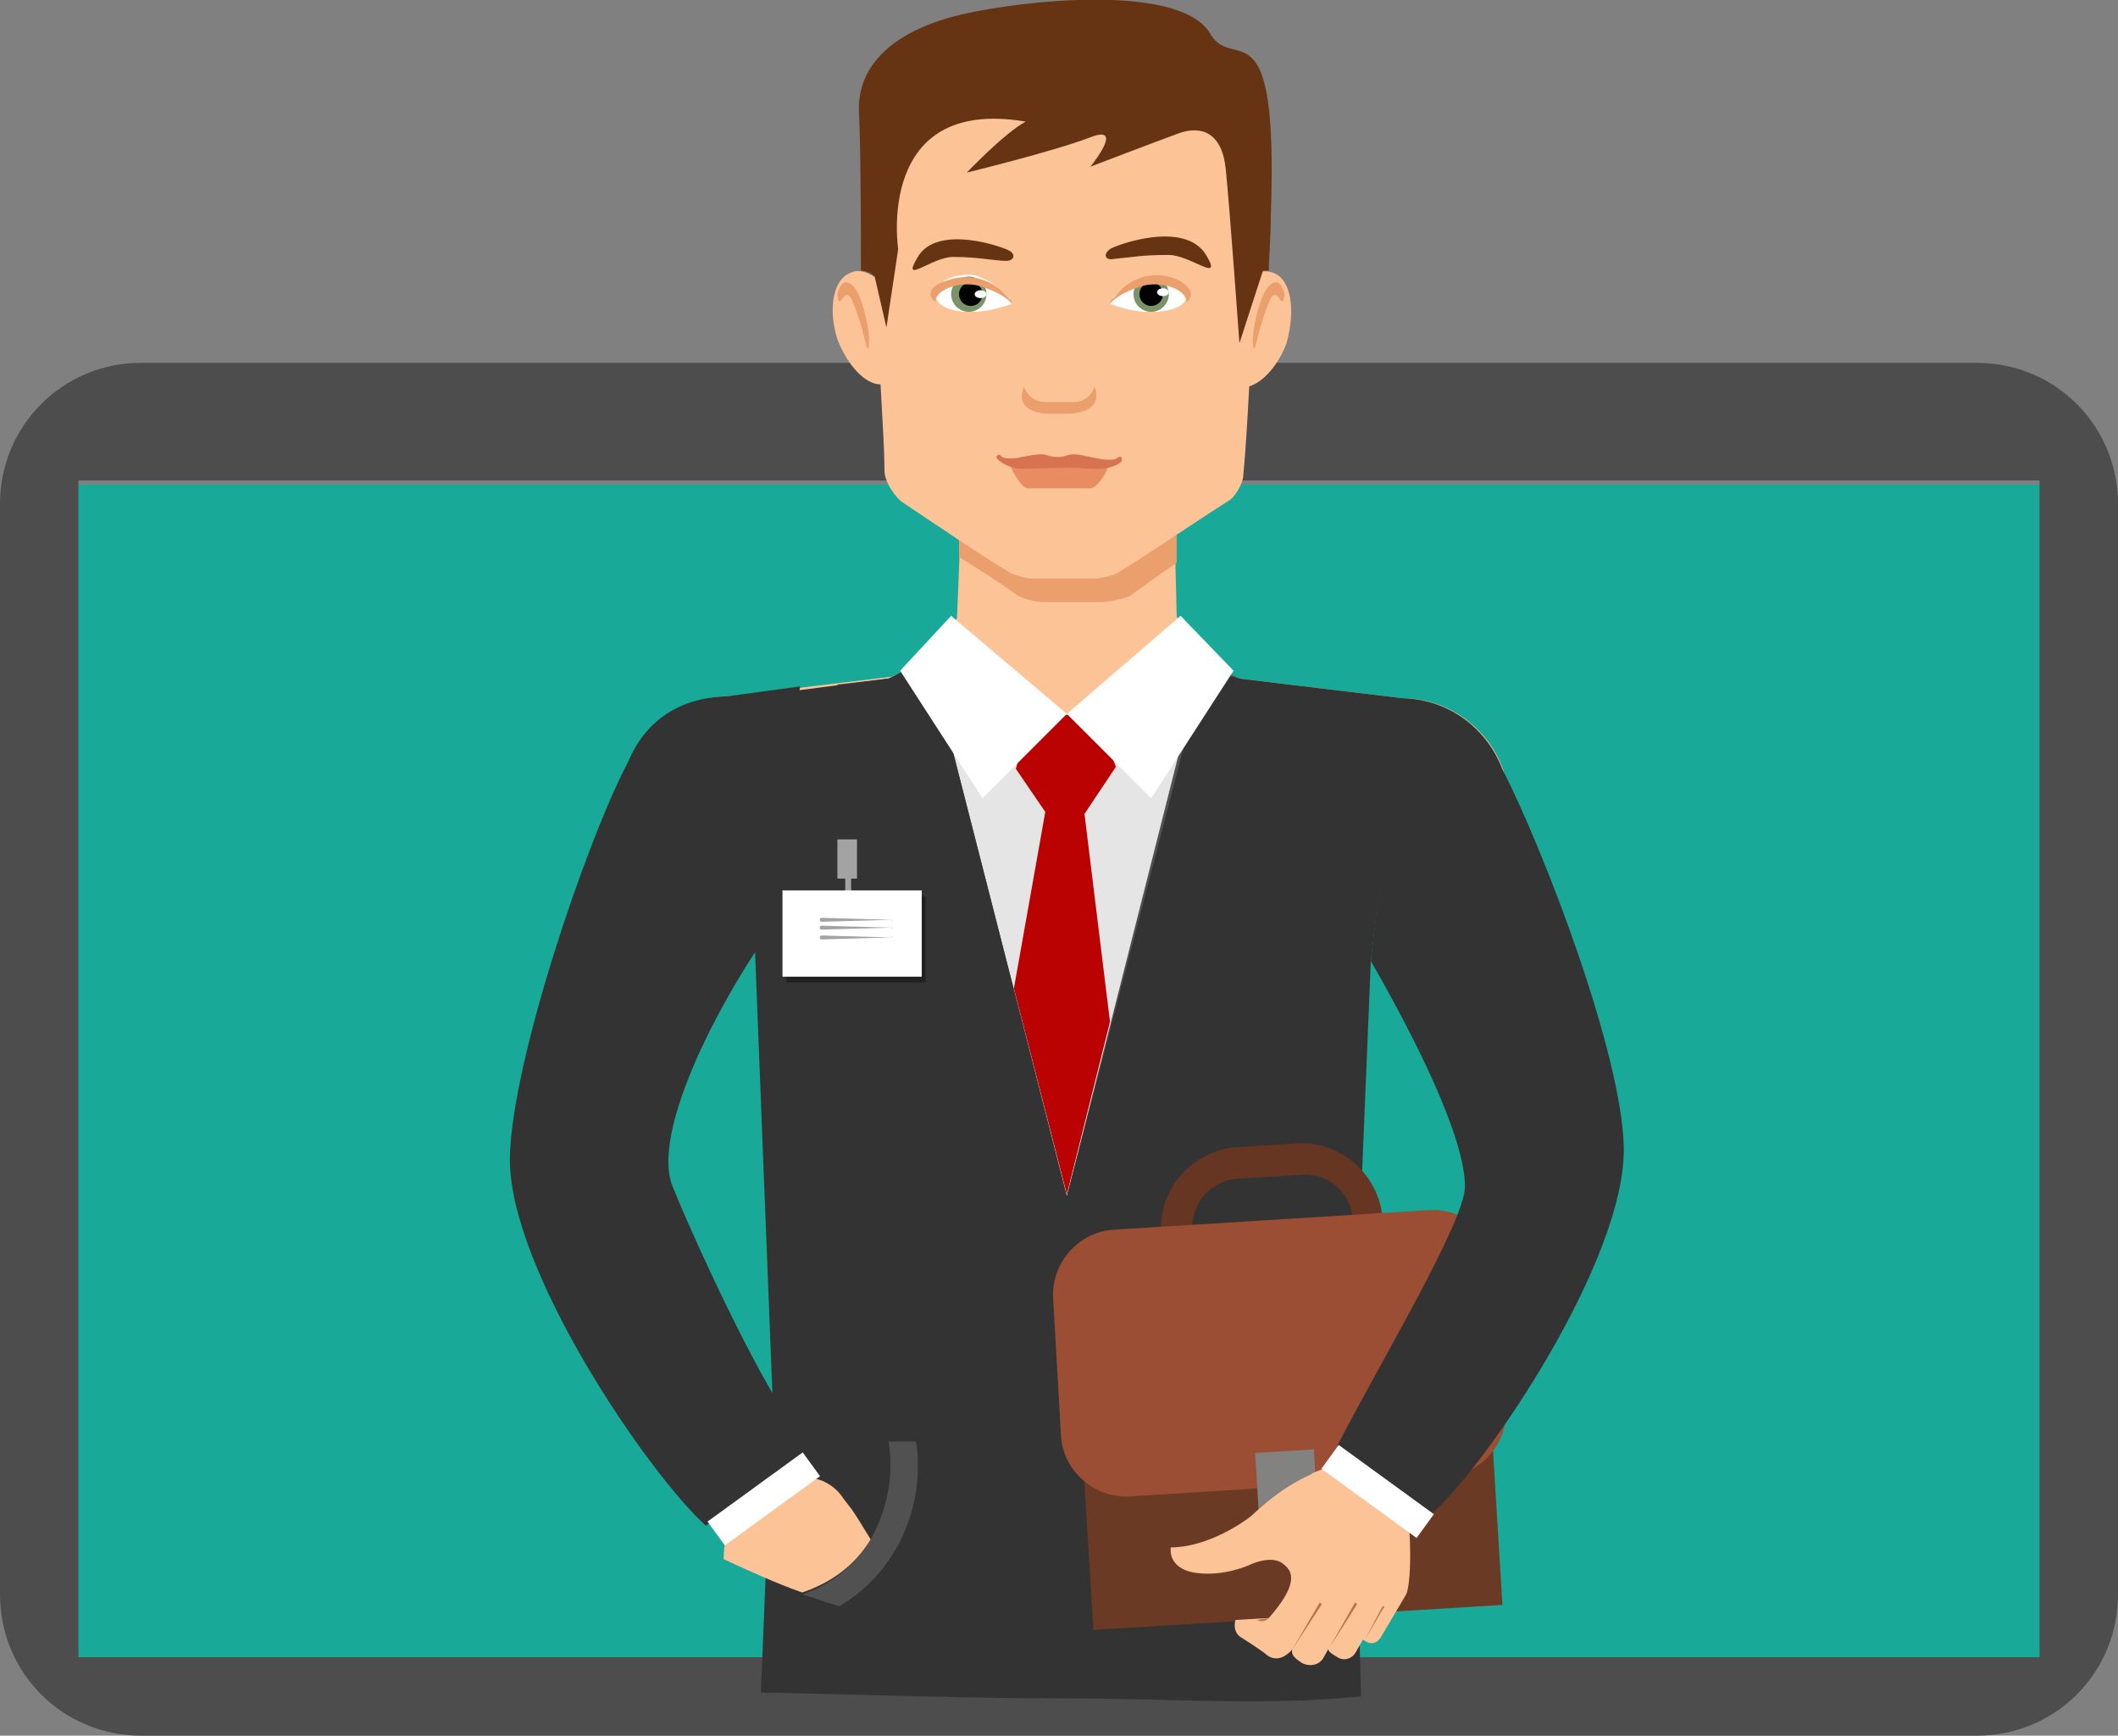 <?xml version="1.0" encoding="utf-8"?>
<!-- Generator: Adobe Illustrator 19.0.0, SVG Export Plug-In . SVG Version: 6.00 Build 0)  -->
<svg version="1.1" id="Layer_1" xmlns="http://www.w3.org/2000/svg" xmlns:xlink="http://www.w3.org/1999/xlink" x="0px" y="0px"
	 viewBox="0 0 108 88.5" style="enable-background:new 0 0 108 88.5;" xml:space="preserve">
<rect x="0" y="0" width="108" height="88.5" fill="#808080" stroke="none"/>
<style type="text/css">
	.st0{fill:#18A999;}
	.st1{fill:#4D4D4D;}
	.st2{fill:#FCC397;}
	.st3{fill:#E5E5E5;}
	.st4{fill:#515151;}
	.st5{fill:#BB0202;}
	.st6{fill:#333333;}
	.st7{fill:#FFFFFF;}
	.st8{fill:#EA9F6C;}
	.st9{fill:#663412;}
	.st10{fill:#7B9368;}
	.st11{fill:#EA8C63;}
	.st12{fill:#D87350;}
	.st13{fill:#6B3A25;}
	.st14{fill:#663623;}
	.st15{fill:#9B4E34;}
	.st16{fill:#828281;}
	.st17{fill:#B77641;}
	.st18{fill:#A3A3A3;}
	.st19{fill:#212121;}
</style>
<g id="XMLID_690_">
	<rect id="XMLID_648_" x="2.5" y="24.7" class="st0" width="101.7" height="61.7"/>
	<path id="XMLID_630_" class="st1" d="M108,25.7c0-4-3.2-7.2-7.2-7.2H7.2c-4,0-7.2,3.2-7.2,7.2v55.6c0,4,3.2,7.2,7.2,7.2h93.6
		c4,0,7.2-3.2,7.2-7.2V25.7z M104,84.5H4v-60h100V84.5z"/>
</g>
<g id="XMLID_691_">
	<path id="XMLID_732_" class="st2" d="M76.7,39.4c-0.7-2.2-2.8-3.8-5.2-3.8l-8.3-1c-1.5-0.6-2.9-2.1-3.2-3.2l-0.1-4.2
		c-0.9,0.7-7.8,2.7-10.9-0.7l-0.2,5c-0.4,1.1-1.8,2.4-3.3,3l-8.3,1c-2.7,0-5,2-5.4,4.6c0,0.1,0,0.2,0,0.3c0,0.1,0,0.1,0,0.2
		c0,0,0,0.1,0,0.1l8.1,6.6l3,9.6h23.3l3.2-10.4H70L76.7,39.4z"/>
	<rect id="XMLID_628_" x="46.9" y="37.1" class="st3" width="14" height="25.8"/>
	<path id="XMLID_627_" class="st4" d="M66.7,44.4L66.2,35l-2.8-0.3c-0.4-0.2-0.8-0.4-1.2-0.6l-1.5,2l-6.3,24.9l-6.4-25l-1.5-2
		c-0.4,0.3-0.8,0.5-1.2,0.6l-2.6,0.3l-0.5,9.4l3.6,0.6l-0.7,3.7l8.8,16.8l10-16.7L63.2,45L66.7,44.4z"/>
	<polygon id="XMLID_626_" class="st5" points="51.7,50.4 54.4,60.9 56.6,52.1 55.3,41.5 56.9,39.1 55.9,36.5 52.6,36.4 51.8,39.2 
		53.3,41.4 	"/>
	<path id="XMLID_625_" class="st6" d="M69,70.8L69.9,49l1.6-13.4l-8.3-1c-0.3-0.1-1.5-0.3-1.8-0.5L54.4,61l-7.1-27.7
		c-0.6,0.5-1.3,1-2,1.3l-4.6,0.6l-2.2,13.4c0,0,0,0,0-0.1l0.9,22.9l0,0.1l-0.6,14.8c5.3,0.1,10.4,0.3,15.7,0.3
		c5.5,0,9.7,0.4,14.9-0.1L69,70.8z"/>
	<polygon id="XMLID_624_" class="st7" points="48.5,31.4 54.4,36.4 50.1,40.7 45.9,34.2 	"/>
	<path id="XMLID_623_" class="st2" d="M44.4,78.5C44.4,78.5,44.4,78.5,44.4,78.5c-1.1-1.8-0.8-1.3-1.4-2.1c-0.7-1.1-2.2-1.4-3.2-0.7
		c-2.6,1.7-2.2,1.4-2.4,1.6c-0.3,0.7-0.5,1.4-0.5,2.2c1.3,0.6,2.6,1.2,4,1.7C42.4,80.7,43.6,79.8,44.4,78.5z"/>
	<polygon id="XMLID_622_" class="st7" points="60.2,31.4 54.4,36.4 58.7,40.7 62.9,34.2 	"/>
	<path id="XMLID_621_" class="st4" d="M46.7,73.5l-1.4,0c0.1,0.4,0.1,0.9,0.1,1.3c0,1.3-0.4,2.6-1,3.7c-0.8,1.3-2,2.3-3.5,2.8
		c0.4,0.1,1.2,0.4,1.9,0.6c2.4-1.4,4-4.1,4-7.1C46.8,74.4,46.8,73.9,46.7,73.5z"/>
	<path id="XMLID_620_" class="st4" d="M64.2,78.3c-0.7-1-1.1-2.3-1.1-3.6c0-0.5,0-0.9,0.1-1.3h-1.4c-0.1,0.4-0.1,0.9-0.1,1.3
		c0,3,1.7,5.6,4.1,7c0.8-0.3,1.3-0.5,1.9-0.7C66.3,80.6,65.1,79.6,64.2,78.3z"/>
	<path id="XMLID_619_" class="st8" d="M54,27.9c0,0-2.2-0.6-5.1-2.2v2.7c0.8,0.5,2.1,1.3,2.9,1.9c0.4,0.3,1.3,0.4,1.3,0.4h3.2
		c0,0,0.8-0.1,1.3-0.3c0.7-0.5,1.5-1.1,2.4-1.7v-3C56.7,27.1,54,27.9,54,27.9z"/>
	<path id="XMLID_618_" class="st2" d="M64.9,13.9c-0.3-0.1-0.6-0.1-0.9,0.1c0.1-3.4,0.1-6.5-0.3-7.2c-2.4-3.8-5.2-5.4-9.4-5.6
		c0,0,0,0,0,0l0,0c-4.2,0.2-6.7,1.8-9.1,5.6c-0.4,0.7-0.5,3.9-0.5,7.4c-0.4-0.3-0.9-0.5-1.3-0.3c-0.9,0.3-1.2,1.8-0.7,3.4
		c0.5,1.3,1.4,2.3,2.2,2.3c0.1,1.8,0.2,3.4,0.2,4.4c0,0.6,0.6,1.4,0.9,1.6c2.4,1.6,4,2.7,5.5,3.6c0.4,0.2,1,0.3,1,0.3h3.4
		c0,0,0.8-0.1,1.1-0.3c1.5-0.9,3.2-2.1,5.7-3.7c0.2-0.1,0.7-0.8,0.7-1.3c0.1-1,0.2-2.6,0.3-4.5c0.7-0.2,1.5-1.1,1.9-2.2
		C66.1,15.7,65.8,14.2,64.9,13.9z"/>
	<path id="XMLID_617_" class="st9" d="M56.6,12.7c0.3-0.2,3.8-1.5,4.9,0.3c0.9,1.5-0.8,0-1.9,0c-1.4,0-1.7,0.1-2.8,0.2
		C56.4,13.3,56.2,13,56.6,12.7z"/>
	<path id="XMLID_616_" class="st9" d="M51.5,12.8c-0.3-0.2-3.7-1.4-4.7,0.3c-0.9,1.5,0.7,0,1.8,0c1.3,0,2.1,0.2,2.7,0.2
		C51.7,13.3,51.8,13,51.5,12.8z"/>
	<path id="XMLID_615_" class="st7" d="M51.6,15.5c-1.2,0.4-1.7,0.4-2.2,0.4c-0.9,0-1.7-0.3-1.7-0.9c0-0.6,0.8-1,1.7-1
		C50.3,14,51.5,15.1,51.6,15.5z"/>
	<ellipse id="XMLID_614_" class="st10" cx="49.4" cy="15" rx="0.9" ry="0.9"/>
	<ellipse id="XMLID_613_" cx="49.5" cy="15" rx="0.6" ry="0.6"/>
	<ellipse id="XMLID_612_" class="st7" cx="50" cy="15" rx="0.3" ry="0.2"/>
	<path id="XMLID_611_" class="st8" d="M51.6,15.5c0,0-0.3-0.5-1.6-0.9c-0.9-0.3-2.3,0.1-2.3,0.8c-0.4-0.3-0.4-0.8,0.6-1.1
		c1.1-0.4,2.4-0.1,3.2,1C51.6,15.3,51.6,15.4,51.6,15.5z"/>
	<path id="XMLID_610_" class="st7" d="M56.6,15.5c1.2,0.4,1.5,0.4,2.2,0.4c0.9,0,1.7-0.3,1.7-0.8c0-0.6-0.8-1-1.7-1
		C57.9,14,56.7,15.1,56.6,15.5z"/>
	<ellipse id="XMLID_609_" class="st10" cx="58.7" cy="15" rx="0.9" ry="0.9"/>
	<ellipse id="XMLID_608_" cx="58.7" cy="15" rx="0.6" ry="0.6"/>
	<ellipse id="XMLID_607_" class="st7" cx="59.3" cy="14.9" rx="0.3" ry="0.2"/>
	<path id="XMLID_606_" class="st8" d="M56.6,15.5c0,0,0.3-0.5,1.6-0.9c0.9-0.3,2.3,0.1,2.3,0.8c0.4-0.3,0.3-0.8-0.6-1.2
		c-1.1-0.4-2.3-0.1-3.1,1C56.6,15.3,56.6,15.4,56.6,15.5z"/>
	<path id="XMLID_605_" class="st8" d="M54.8,20.5h-1.5c-0.5,0-0.9-0.3-1.1-0.8c0,0.1-0.1,0.3-0.1,0.5c0,0.7,0.8,0.9,1.5,0.9h0.8
		c0.6,0,1.5-0.2,1.5-0.9c0-0.2,0-0.3-0.1-0.5C55.7,20.2,55.2,20.5,54.8,20.5z"/>
	<path id="XMLID_604_" class="st8" d="M42.7,15c0-0.1,0.2-0.7,0.5-0.6c0.5,0.1,0.8,1.1,1,2c0.2,0.9,0.1,1.6,0,1.3
		c-0.1-0.3-0.3-1.4-0.8-2.5C43,14.6,42.8,16,42.7,15z"/>
	<path id="XMLID_603_" class="st8" d="M65.5,15c0-0.1-0.2-0.7-0.5-0.6c-0.5,0.1-0.8,1.1-1,2c-0.2,0.9-0.1,1.6,0,1.3
		c0.1-0.3,0.3-1.4,0.8-2.5C65.2,14.6,65.4,16,65.5,15z"/>
	<path id="XMLID_602_" class="st9" d="M61.7,1.7C60.1-1,51.2,0.1,48.4,0.9c-2.8,0.8-4.7,2.4-4.6,4.8c0.1,2.1,0.1,6.9,0.1,8.1
		c0.2,0,0.5,0.1,0.7,0.3l0.6,2.6l0.6-4c0,0-1.2-7.8,6.5-6.5c-1.1,0.6-3,2.6-3,2.6s4.5-1.1,6.3-1.8c1.8-0.7,0,1.5,0,1.5
		s3.4-1.3,4.5-1.7c1.1-0.4,2.2-0.1,2.4,1.8c0.2,1.9,0.7,8.9,0.7,8.9l1.2-3.7c0.1,0,0.2,0,0.3,0c0-0.7,0.1-1.7,0.1-2.8
		C65.2-0.1,62.9,3.8,61.7,1.7z"/>
	<g id="XMLID_702_">
		<path id="XMLID_601_" class="st11" d="M51.5,23.7c0.1,0.3,0.6,1.2,0.9,1.2h3.2c0.3,0,0.9-0.8,0.9-1.2H51.5z"/>
		<path id="XMLID_600_" class="st12" d="M55.5,23.9c-0.7-0.1-2.9,0-3.3,0c-0.9,0-1.4-0.5-1.4-0.6c0.1-0.2,0.2-0.1,0.3,0
			c0.1,0.1,0.7,0.1,1,0c1.5-0.3,1.1,0,1.8,0c0.7,0,0.4-0.3,1.7,0c0.4,0.1,1,0.2,1.3,0.1c0.1-0.1,0.3-0.2,0.3,0
			C57.3,23.6,56.6,24,55.5,23.9z"/>
	</g>
	
		<rect id="XMLID_599_" x="55.2" y="64.8" transform="matrix(0.998 -6.098101e-002 6.098101e-002 0.998 -4.367 4.138)" class="st13" width="20.9" height="17.7"/>
	<path id="XMLID_698_" class="st14" d="M66.7,67l-3.2,0.2c-2.2,0.1-4.1-1.6-4.3-3.8l0-0.6c-0.1-2.2,1.6-4.1,3.8-4.3l3.2-0.2
		c2.2-0.1,4.1,1.6,4.3,3.8l0,0.6C70.6,65,68.9,66.9,66.7,67z M63.1,60.1c-1.4,0.1-2.4,1.3-2.3,2.7l0,0.6c0.1,1.4,1.3,2.4,2.7,2.3
		l3.2-0.2c1.4-0.1,2.4-1.3,2.3-2.7l0-0.6c-0.1-1.4-1.3-2.4-2.6-2.3L63.1,60.1z"/>
	<path id="XMLID_596_" class="st15" d="M73.7,75.3l-16.1,1c-1.8,0.1-3.4-1.3-3.5-3.1l-0.4-7c-0.1-1.8,1.3-3.4,3.1-3.5l16.1-1
		c1.8-0.1,3.4,1.3,3.5,3.1l0.4,7C76.9,73.6,75.5,75.2,73.7,75.3z"/>
	
		<rect id="XMLID_595_" x="64.1" y="74" transform="matrix(0.998 -6.102051e-002 6.102051e-002 0.998 -4.486 4.144)" class="st16" width="3" height="3"/>
	<path id="XMLID_594_" class="st2" d="M66.8,75.2c-0.4,0.2-1.4,0.6-3,2.1c-0.5,0.4-2.3,1.6-4.1,1.6c0,0-0.2,1.1,1.3,1.3
		c1.4,0.2,2.7-0.4,2.7-0.4s1.2-0.6,1.8,0c0.5,0.4,0.6,1.1-0.8,2.7L63,82.6c0,0-0.2,0.6,0.3,0.9c0.5,0.3,1.2,0.8,1.2,0.8
		s0.6,0.7,1.4-0.2l0,0c-0.1,0.3,0.2,0.5,0.5,0.7c0.4,0.2,0.9,0.1,1.1-0.3c1-1.8,1.4-2.4,0.3-0.6c-0.2,0.3,0.1,0.4,0.4,0.6
		c0.3,0.2,0.7,0.1,0.9-0.2l0.4-0.7c0.4,0.3,0.7,0.2,0.9-0.1l1.3-2.2c0.2-0.4,0.3-2.2,0.1-4c-0.1-0.8-2.1-2.9-3.5-2.6
		C67.7,74.8,67.1,75,66.8,75.2z"/>
	<polygon id="XMLID_593_" class="st17" points="67.4,81.8 65.9,84.1 67.3,81.7 	"/>
	<polygon id="XMLID_592_" class="st17" points="69.2,81.8 67.8,84 69.1,81.7 	"/>
	<polygon id="XMLID_591_" class="st17" points="70.6,81.9 69.6,83.6 70.5,81.9 	"/>
	<path id="XMLID_590_" class="st17" d="M64.1,82.6c0.2,0.1,0.4,0.1,0.6-0.1L64.1,82.6L64.1,82.6z"/>
	<path id="XMLID_589_" class="st6" d="M73,77.2c2.9-2.6,9.9-13,9.8-18.7c-0.1-4.8-4.1-15.2-6.2-19.3c-0.8-2.1-2.8-3.6-5.2-3.6
		L69.9,49c2.3,4,4.8,9,4.8,11.5c0,1.8-4.4,9.1-6.5,13.2C68.2,73.7,71.7,78.8,73,77.2z"/>
	
		<rect id="XMLID_588_" x="67.1" y="75.3" transform="matrix(-0.809 -0.588 0.588 -0.809 82.241 178.792)" class="st7" width="6" height="1.5"/>
	<path id="XMLID_587_" class="st6" d="M39.6,71.4L39.6,71.4L39.6,71.4c-2.2-3.7-4.8-9.6-5.3-10.9c-1-2.4,1.6-8,4.3-12.1l2.2-13.4
		l-3.7,0.5c-3.9,0.1-4.9,3-5.1,3.4c-2.1,4-5.9,15.2-6,20.1c-0.1,5.7,7.1,16.2,10,18.8l4.9-3.8L39.6,71.4z"/>
	
		<rect id="XMLID_586_" x="35.9" y="75.7" transform="matrix(0.809 -0.588 0.588 0.809 -37.477 37.452)" class="st7" width="6" height="1.5"/>
	<g id="XMLID_537_">
		<polygon id="XMLID_639_" class="st18" points="43.7,42.8 42.7,42.8 42.7,44.8 43.1,44.8 43.1,45.6 43.4,45.6 43.4,44.8 43.7,44.8 
					"/>
		<rect id="XMLID_638_" x="40.1" y="45.7" class="st19" width="7.1" height="4.4"/>
		<rect id="XMLID_637_" x="39.9" y="45.4" class="st7" width="7.1" height="4.4"/>
		<path id="XMLID_634_" class="st18" d="M45.5,46.9C45.5,47,45.4,47,45.5,46.9L41.9,47c0,0-0.1,0-0.1-0.1l0,0c0,0,0-0.1,0.1-0.1
			L45.5,46.9C45.4,46.8,45.5,46.9,45.5,46.9L45.5,46.9z"/>
		<path id="XMLID_633_" class="st18" d="M45.5,47.3C45.5,47.4,45.4,47.4,45.5,47.3l-3.6,0.1c0,0-0.1,0-0.1-0.1l0,0
			c0,0,0-0.1,0.1-0.1L45.5,47.3C45.4,47.3,45.5,47.3,45.5,47.3L45.5,47.3z"/>
		<path id="XMLID_631_" class="st18" d="M45.5,47.8C45.5,47.8,45.4,47.8,45.5,47.8l-3.6,0.1c0,0-0.1,0-0.1-0.1l0,0
			c0,0,0-0.1,0.1-0.1L45.5,47.8C45.4,47.7,45.5,47.7,45.5,47.8L45.5,47.8z"/>
	</g>
</g>
</svg>
